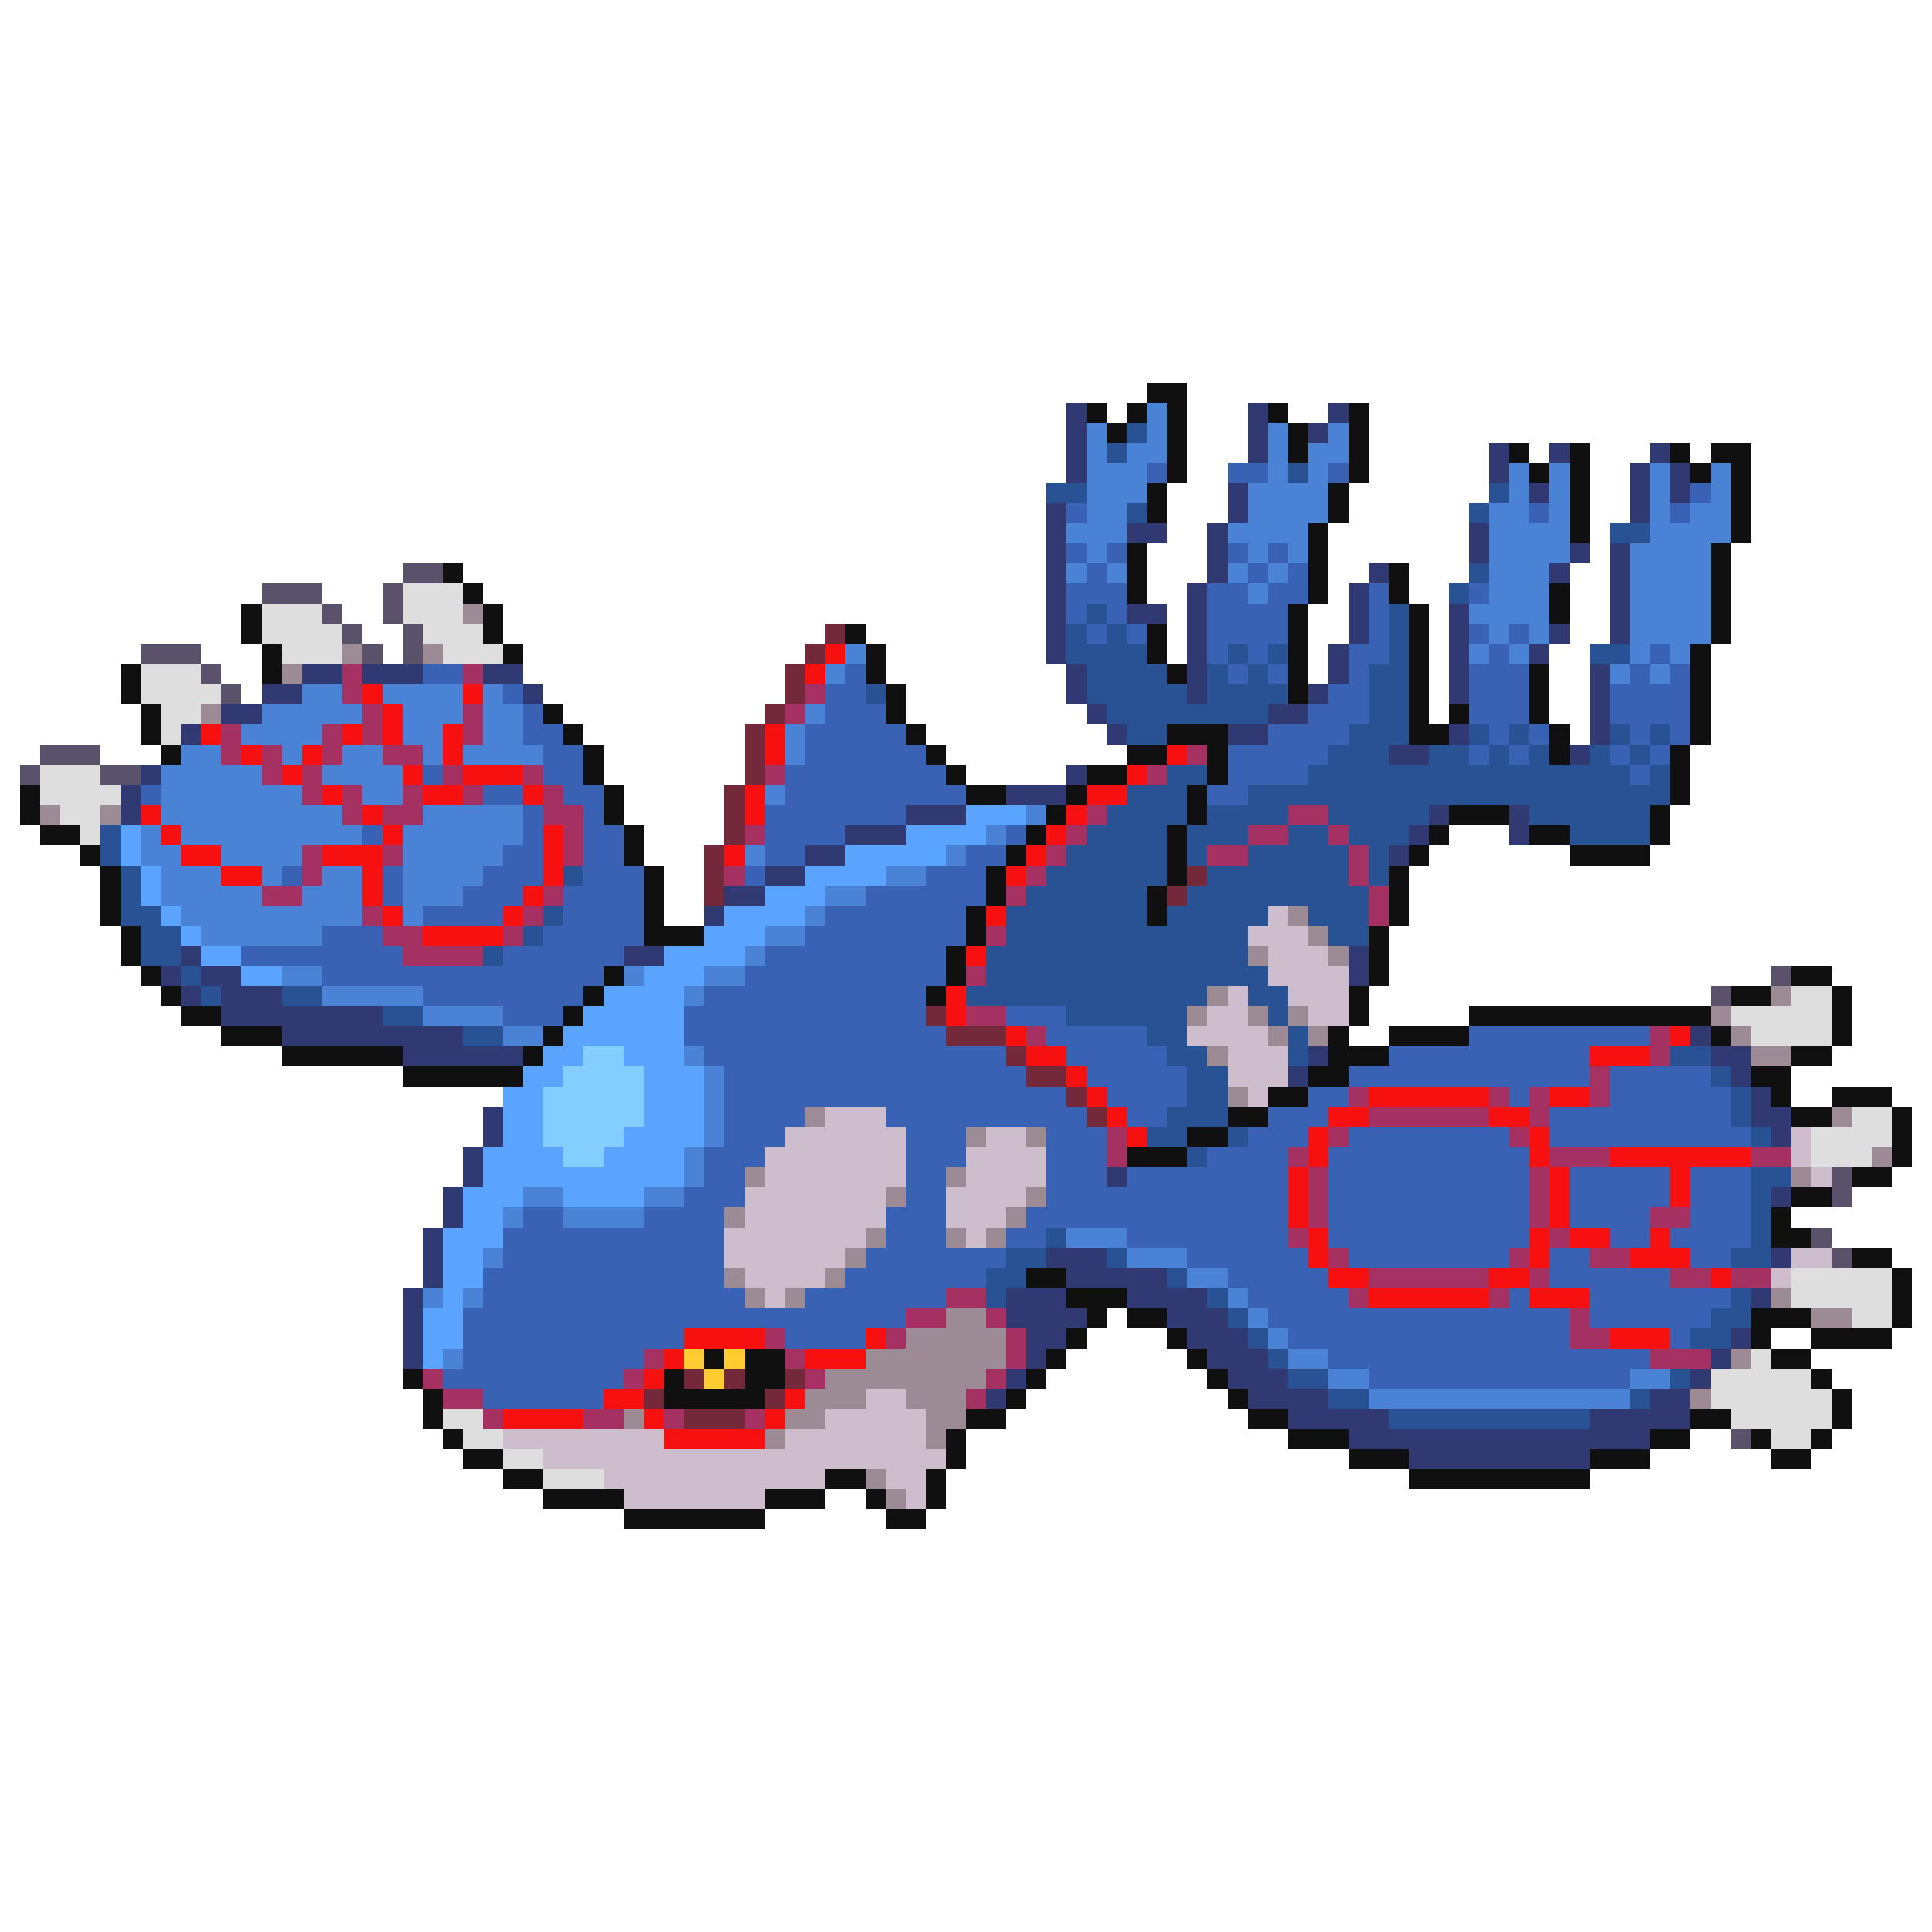 <svg xmlns="http://www.w3.org/2000/svg" viewBox="0 -0.5 96 96" shape-rendering="crispEdges">
<path stroke="#101010" d="M57 19h2M54 20h1M56 20h1M58 20h1M63 20h1M67 20h1M55 21h1M58 21h1M64 21h1M67 21h1M58 22h1M64 22h1M67 22h1M75 22h1M78 22h1M83 22h1M85 22h2M58 23h1M67 23h1M76 23h1M78 23h1M84 23h1M86 23h1M57 24h1M66 24h1M78 24h1M86 24h1M57 25h1M66 25h1M78 25h1M86 25h1M65 26h1M78 26h1M86 26h1M56 27h1M65 27h1M85 27h1M22 28h1M56 28h1M65 28h1M69 28h1M85 28h1M23 29h1M56 29h1M65 29h1M69 29h1M77 29h1M85 29h1M12 30h1M24 30h1M64 30h1M70 30h1M77 30h1M85 30h1M12 31h1M24 31h1M42 31h1M57 31h1M64 31h1M70 31h1M85 31h1M13 32h1M25 32h1M43 32h1M57 32h1M64 32h1M70 32h1M84 32h1M6 33h1M13 33h1M43 33h1M58 33h1M64 33h1M70 33h1M76 33h1M84 33h1M6 34h1M44 34h1M64 34h1M70 34h1M76 34h1M84 34h1M7 35h1M27 35h1M44 35h1M70 35h1M72 35h1M76 35h1M84 35h1M7 36h1M28 36h1M45 36h1M58 36h3M70 36h2M77 36h1M84 36h1M8 37h1M29 37h1M46 37h1M56 37h2M60 37h1M77 37h1M83 37h1M29 38h1M47 38h1M54 38h2M60 38h1M83 38h1M1 39h1M30 39h1M48 39h2M53 39h1M59 39h1M83 39h1M1 40h1M30 40h1M52 40h1M59 40h1M72 40h3M82 40h1M2 41h2M31 41h1M51 41h1M58 41h1M71 41h1M76 41h2M82 41h1M4 42h1M31 42h1M50 42h1M58 42h1M70 42h1M78 42h4M5 43h1M32 43h1M49 43h1M58 43h1M69 43h1M5 44h1M32 44h1M49 44h1M57 44h1M69 44h1M5 45h1M32 45h1M48 45h1M57 45h1M69 45h1M6 46h1M32 46h3M48 46h1M68 46h1M6 47h1M47 47h1M68 47h1M7 48h1M30 48h1M47 48h1M68 48h1M89 48h2M8 49h1M29 49h1M46 49h1M67 49h1M86 49h2M91 49h1M9 50h2M28 50h1M67 50h1M73 50h12M91 50h1M11 51h3M27 51h1M66 51h1M69 51h4M85 51h1M91 51h1M14 52h6M26 52h1M66 52h3M89 52h2M20 53h6M65 53h2M87 53h2M63 54h2M88 54h1M91 54h3M61 55h2M89 55h2M94 55h1M59 56h2M94 56h1M56 57h3M94 57h1M92 58h2M89 59h2M88 60h1M88 61h2M92 62h2M51 63h2M94 63h1M53 64h3M94 64h1M54 65h1M56 65h2M87 65h3M94 65h1M53 66h1M58 66h1M87 66h1M90 66h4M35 67h1M37 67h2M52 67h1M59 67h1M88 67h2M20 68h1M33 68h1M37 68h2M51 68h1M60 68h1M90 68h1M21 69h1M33 69h5M50 69h1M61 69h1M91 69h1M21 70h1M48 70h2M62 70h2M84 70h2M91 70h1M22 71h1M47 71h1M64 71h3M82 71h2M87 71h1M90 71h1M23 72h2M47 72h1M67 72h3M79 72h3M88 72h2M25 73h2M41 73h2M46 73h1M70 73h9M27 74h4M38 74h3M43 74h1M46 74h1M31 75h7M44 75h2" />
<path stroke="#313973" d="M53 20h1M62 20h1M66 20h1M53 21h1M62 21h1M65 21h1M53 22h1M62 22h1M74 22h1M77 22h1M82 22h1M53 23h1M74 23h1M81 23h1M83 23h1M61 24h1M76 24h1M81 24h1M83 24h1M52 25h1M61 25h1M81 25h1M52 26h1M56 26h2M60 26h1M73 26h1M52 27h1M60 27h1M73 27h1M78 27h1M80 27h1M52 28h1M60 28h1M68 28h1M77 28h1M80 28h1M52 29h1M59 29h1M67 29h1M80 29h1M52 30h1M56 30h2M59 30h1M67 30h1M72 30h1M80 30h1M52 31h1M59 31h1M67 31h1M72 31h1M77 31h1M80 31h1M52 32h1M59 32h1M66 32h1M72 32h1M76 32h1M15 33h2M18 33h3M24 33h2M53 33h1M59 33h1M66 33h1M72 33h1M79 33h1M13 34h2M26 34h1M53 34h1M59 34h1M65 34h1M72 34h1M79 34h1M11 35h2M54 35h1M63 35h2M79 35h1M9 36h1M55 36h1M61 36h2M72 36h1M79 36h1M69 37h2M78 37h1M7 38h1M53 38h1M6 39h1M50 39h3M6 40h1M45 40h3M71 40h1M75 40h1M42 41h3M70 41h1M75 41h1M40 42h2M69 42h1M38 43h2M36 44h2M35 45h1M9 47h1M31 47h2M67 47h1M8 48h1M10 48h2M67 48h1M9 49h1M11 49h3M11 50h8M14 51h9M84 51h1M20 52h6M65 52h1M85 52h2M64 53h1M86 53h1M87 54h1M24 55h1M87 55h2M24 56h1M88 56h1M23 57h1M23 58h1M55 58h1M22 59h1M88 59h1M22 60h1M21 61h1M21 62h1M52 62h3M88 62h1M21 63h1M53 63h5M20 64h1M50 64h3M56 64h4M87 64h1M20 65h1M50 65h4M58 65h3M20 66h1M51 66h2M59 66h3M86 66h1M20 67h1M51 67h1M60 67h3M85 67h1M50 68h1M61 68h3M84 68h1M49 69h1M62 69h4M82 69h2M64 70h5M79 70h5M67 71h15M70 72h9" />
<path stroke="#4a83d5" d="M57 20h1M54 21h1M57 21h1M63 21h1M66 21h1M54 22h1M56 22h2M63 22h1M65 22h2M54 23h3M63 23h1M65 23h1M75 23h1M77 23h1M82 23h1M85 23h1M54 24h3M62 24h4M75 24h1M77 24h1M82 24h1M85 24h1M54 25h2M62 25h4M74 25h2M77 25h1M82 25h1M84 25h2M53 26h3M61 26h4M74 26h4M82 26h4M54 27h1M62 27h1M64 27h1M74 27h4M81 27h4M53 28h1M55 28h1M61 28h1M63 28h1M74 28h3M81 28h4M62 29h1M74 29h3M81 29h4M73 30h4M81 30h4M74 31h1M76 31h1M81 31h4M42 32h1M73 32h1M75 32h1M81 32h1M83 32h1M41 33h1M80 33h1M82 33h1M15 34h2M19 34h4M24 34h1M13 35h5M20 35h3M24 35h2M40 35h1M12 36h4M20 36h2M24 36h2M39 36h1M9 37h2M14 37h1M17 37h2M21 37h1M23 37h4M39 37h1M8 38h5M16 38h4M8 39h7M18 39h2M38 39h1M8 40h9M21 40h5M51 40h1M7 41h1M9 41h9M20 41h6M49 41h1M7 42h2M11 42h4M20 42h5M37 42h1M47 42h1M8 43h3M13 43h1M16 43h2M20 43h4M44 43h2M8 44h5M15 44h3M20 44h3M41 44h2M9 45h9M20 45h1M40 45h1M10 46h6M38 46h2M37 47h1M14 48h2M31 48h1M35 48h2M16 49h5M34 49h1M21 50h4M25 51h2M34 52h1M35 53h1M35 54h1M35 55h1M35 56h1M34 57h1M34 58h1M26 59h2M32 59h2M25 60h1M28 60h4M53 61h3M24 62h1M56 62h3M59 63h2M21 64h1M23 64h1M61 64h1M62 65h1M63 66h1M22 67h1M64 67h2M66 68h2M81 68h2M68 69h13" />
<path stroke="#295294" d="M56 21h1M55 22h1M64 23h1M52 24h2M74 24h1M56 25h1M73 25h1M80 26h2M73 28h1M72 29h1M54 30h1M69 30h1M53 31h1M55 31h1M69 31h1M53 32h4M61 32h1M63 32h1M69 32h1M79 32h2M54 33h4M60 33h1M62 33h1M68 33h2M43 34h1M54 34h5M60 34h4M68 34h2M55 35h8M68 35h2M56 36h2M67 36h3M73 36h1M75 36h1M80 36h1M82 36h1M66 37h3M71 37h2M74 37h1M76 37h1M79 37h1M81 37h1M58 38h2M65 38h16M82 38h1M56 39h3M62 39h21M55 40h4M60 40h4M66 40h5M76 40h6M5 41h1M54 41h4M59 41h3M64 41h2M67 41h3M78 41h4M5 42h1M53 42h5M59 42h1M62 42h5M68 42h1M6 43h1M28 43h1M52 43h6M60 43h7M68 43h1M6 44h1M51 44h6M59 44h9M6 45h2M27 45h1M50 45h7M58 45h5M65 45h3M7 46h2M26 46h1M50 46h12M66 46h2M7 47h2M24 47h1M49 47h13M9 48h1M49 48h14M10 49h1M14 49h2M48 49h12M62 49h2M19 50h2M53 50h6M63 50h1M23 51h2M57 51h2M64 51h1M58 52h2M64 52h1M83 52h2M59 53h2M85 53h1M59 54h2M86 54h1M58 55h3M86 55h1M57 56h2M61 56h1M87 56h1M59 57h1M87 58h2M87 59h1M87 60h1M52 61h1M87 61h1M50 62h2M55 62h1M86 62h2M49 63h2M58 63h1M49 64h1M60 64h1M86 64h1M61 65h1M85 65h2M62 66h1M84 66h2M63 67h1M64 68h2M83 68h1M66 69h2M81 69h1M69 70h10" />
<path stroke="#3962b4" d="M57 23h1M61 23h2M66 23h1M84 24h1M53 25h1M76 25h1M83 25h1M53 27h1M55 27h1M61 27h1M63 27h1M54 28h1M62 28h1M64 28h1M53 29h3M60 29h2M63 29h2M68 29h1M73 29h1M53 30h1M55 30h1M60 30h4M68 30h1M54 31h1M56 31h1M60 31h4M68 31h1M73 31h1M75 31h1M60 32h1M62 32h1M67 32h2M74 32h1M82 32h1M21 33h2M42 33h1M61 33h1M63 33h1M67 33h1M73 33h3M81 33h1M83 33h1M25 34h1M41 34h2M66 34h2M73 34h3M80 34h4M26 35h1M41 35h3M65 35h3M73 35h3M80 35h4M26 36h2M40 36h5M63 36h4M74 36h1M76 36h1M81 36h1M83 36h1M27 37h2M40 37h6M61 37h5M73 37h1M75 37h1M80 37h1M82 37h1M21 38h1M27 38h2M39 38h8M61 38h4M81 38h1M7 39h1M24 39h2M28 39h2M39 39h9M60 39h2M26 40h1M29 40h1M38 40h7M18 41h1M26 41h1M29 41h2M38 41h4M50 41h1M25 42h2M29 42h2M38 42h2M48 42h2M14 43h1M19 43h1M24 43h3M29 43h3M37 43h1M46 43h3M19 44h1M23 44h3M28 44h4M43 44h6M21 45h4M28 45h4M41 45h7M16 46h3M27 46h5M40 46h8M12 47h8M25 47h6M38 47h9M16 48h14M37 48h10M21 49h8M35 49h11M25 50h3M34 50h12M50 50h3M34 51h13M52 51h5M73 51h9M35 52h15M53 52h5M69 52h10M36 53h15M54 53h5M67 53h12M80 53h5M36 54h17M55 54h4M65 54h2M75 54h1M80 54h6M36 55h4M44 55h10M56 55h2M63 55h3M77 55h9M36 56h3M45 56h3M52 56h3M62 56h3M67 56h8M77 56h10M35 57h3M45 57h3M52 57h3M60 57h4M66 57h10M35 58h2M45 58h2M52 58h3M56 58h8M66 58h10M78 58h5M84 58h3M34 59h3M45 59h2M52 59h12M66 59h10M78 59h5M84 59h3M26 60h2M32 60h4M44 60h3M51 60h13M66 60h10M78 60h4M84 60h3M25 61h11M44 61h3M50 61h2M56 61h8M66 61h10M80 61h2M83 61h4M25 62h11M43 62h7M59 62h6M67 62h8M77 62h2M84 62h2M24 63h12M42 63h7M61 63h5M77 63h6M24 64h13M40 64h7M62 64h5M75 64h1M79 64h7M23 65h22M63 65h15M79 65h6M23 66h11M39 66h4M64 66h14M83 66h1M23 67h9M66 67h16M22 68h9M68 68h13M24 69h6" />
<path stroke="#5a526a" d="M20 28h2M13 29h3M19 29h1M16 30h1M19 30h1M17 31h1M20 31h1M7 32h3M18 32h1M20 32h1M10 33h1M11 34h1M2 37h3M1 38h1M5 38h2M88 48h1M85 49h1M91 58h1M91 59h1M90 61h1M91 62h1M86 71h1" />
<path stroke="#dedede" d="M20 29h3M13 30h3M20 30h3M13 31h4M21 31h3M14 32h3M22 32h3M7 33h3M7 34h4M8 35h2M8 36h1M2 38h3M2 39h4M3 40h2M4 41h1M89 49h2M86 50h5M87 51h4M92 55h2M90 56h4M90 57h3M89 63h5M89 64h5M92 65h2M87 67h1M85 68h5M85 69h6M22 70h2M86 70h5M23 71h2M88 71h2M25 72h2M27 73h3" />
<path stroke="#9c8b94" d="M23 30h1M17 32h1M21 32h1M14 33h1M10 35h1M2 40h1M5 40h1M64 45h1M65 46h1M62 47h1M66 47h1M60 49h1M88 49h1M59 50h1M62 50h1M64 50h1M85 50h1M63 51h1M65 51h1M86 51h1M60 52h1M87 52h2M61 54h1M40 55h1M91 55h1M48 56h1M51 56h1M93 57h1M37 58h1M47 58h1M89 58h1M44 59h1M51 59h1M36 60h1M50 60h1M43 61h1M47 61h1M49 61h1M42 62h1M36 63h1M41 63h1M37 64h1M39 64h1M88 64h1M47 65h2M90 65h2M45 66h5M43 67h7M86 67h1M41 68h8M40 69h3M45 69h3M84 69h1M31 70h1M39 70h2M46 70h2M38 71h1M46 71h1M43 73h1M44 74h1" />
<path stroke="#732939" d="M41 31h1M40 32h1M39 33h1M39 34h1M38 35h1M37 36h1M37 37h1M37 38h1M36 39h1M36 40h1M36 41h1M35 42h1M35 43h1M59 43h1M35 44h1M58 44h1M46 50h1M47 51h3M50 52h1M51 53h2M53 54h1M54 55h1M34 68h1M36 68h1M39 68h1M32 69h1M38 69h1M34 70h3" />
<path stroke="#f61010" d="M41 32h1M40 33h1M18 34h1M23 34h1M19 35h1M10 36h1M17 36h1M19 36h1M22 36h1M38 36h1M12 37h1M15 37h1M22 37h1M38 37h1M58 37h1M14 38h1M20 38h1M23 38h3M56 38h1M16 39h1M21 39h2M26 39h1M37 39h1M54 39h2M7 40h1M18 40h1M37 40h1M53 40h1M8 41h1M19 41h1M27 41h1M52 41h1M9 42h2M16 42h3M27 42h1M36 42h1M51 42h1M11 43h2M18 43h1M27 43h1M50 43h1M18 44h1M26 44h1M19 45h1M25 45h1M49 45h1M21 46h4M48 47h1M47 49h1M47 50h1M50 51h1M83 51h1M51 52h2M79 52h3M53 53h1M54 54h1M68 54h6M77 54h2M55 55h1M66 55h2M74 55h2M56 56h1M65 56h1M76 56h1M65 57h1M76 57h1M80 57h7M64 58h1M77 58h1M83 58h1M64 59h1M77 59h1M83 59h1M64 60h1M77 60h1M65 61h1M76 61h1M78 61h2M82 61h1M65 62h1M76 62h1M81 62h3M66 63h2M74 63h2M85 63h1M68 64h6M76 64h3M34 66h4M43 66h1M80 66h3M33 67h1M40 67h3M32 68h1M30 69h2M39 69h1M25 70h4M32 70h1M38 70h1M33 71h5" />
<path stroke="#a43162" d="M17 33h1M23 33h1M17 34h1M40 34h1M18 35h1M23 35h1M39 35h1M11 36h1M16 36h1M18 36h1M23 36h1M11 37h1M13 37h1M16 37h1M19 37h2M59 37h1M13 38h1M15 38h1M22 38h1M26 38h1M38 38h1M57 38h1M15 39h1M17 39h1M20 39h1M23 39h1M27 39h1M17 40h1M19 40h2M27 40h2M54 40h1M64 40h2M28 41h1M37 41h1M53 41h1M62 41h2M66 41h1M15 42h1M19 42h1M28 42h1M52 42h1M60 42h2M67 42h1M15 43h1M36 43h1M51 43h1M67 43h1M13 44h2M27 44h1M50 44h1M68 44h1M18 45h1M26 45h1M68 45h1M19 46h2M25 46h1M49 46h1M20 47h4M48 48h1M48 50h2M51 51h1M82 51h1M82 52h1M79 53h1M67 54h1M74 54h1M76 54h1M79 54h1M68 55h6M76 55h1M55 56h1M66 56h1M75 56h1M55 57h1M64 57h1M77 57h3M87 57h2M65 58h1M76 58h1M65 59h1M76 59h1M65 60h1M76 60h1M82 60h2M64 61h1M77 61h1M66 62h1M75 62h1M79 62h2M68 63h6M76 63h1M83 63h2M86 63h2M47 64h2M67 64h1M74 64h1M45 65h2M49 65h1M78 65h1M38 66h1M44 66h1M50 66h1M78 66h2M32 67h1M39 67h1M50 67h1M82 67h3M21 68h1M31 68h1M40 68h1M49 68h1M22 69h2M48 69h1M24 70h1M29 70h2M33 70h1M37 70h1" />
<path stroke="#5aa4ff" d="M48 40h3M6 41h1M45 41h4M6 42h1M42 42h5M7 43h1M40 43h4M7 44h1M38 44h3M8 45h1M36 45h4M9 46h1M35 46h3M10 47h2M33 47h4M12 48h2M32 48h3M30 49h4M29 50h5M28 51h6M27 52h2M31 52h3M26 53h2M32 53h3M25 54h2M32 54h3M25 55h2M32 55h3M25 56h2M31 56h4M24 57h4M30 57h4M24 58h10M23 59h3M28 59h4M23 60h2M22 61h3M22 62h2M22 63h2M22 64h1M21 65h2M21 66h2M21 67h1" />
<path stroke="#cdbdcd" d="M63 45h1M62 46h3M63 47h3M63 48h4M61 49h1M64 49h3M60 50h2M65 50h2M59 51h4M61 52h3M61 53h3M62 54h1M41 55h3M39 56h6M49 56h2M89 56h1M38 57h7M48 57h4M89 57h1M38 58h7M48 58h4M90 58h1M37 59h7M47 59h4M37 60h7M47 60h3M36 61h7M48 61h1M36 62h6M89 62h2M37 63h4M88 63h1M38 64h1M43 69h2M41 70h5M25 71h8M39 71h7M27 72h20M30 73h11M44 73h2M31 74h7M45 74h1" />
<path stroke="#83cdff" d="M29 52h2M28 53h4M27 54h5M27 55h5M27 56h4M28 57h2" />
<path stroke="#ffcd31" d="M34 67h1M36 67h1M35 68h1" />
</svg>